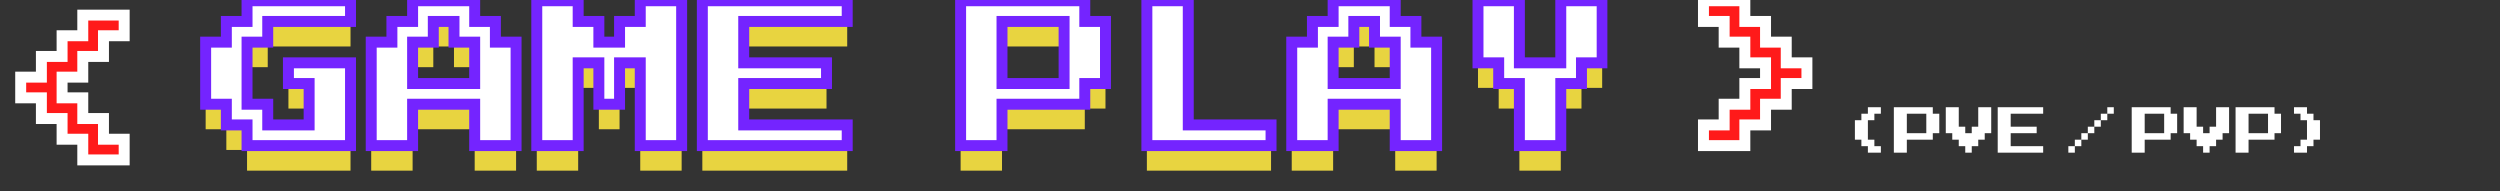 <svg width="1398" height="107" viewBox="0 0 1398 107" fill="none" xmlns="http://www.w3.org/2000/svg">
<rect x="0" y="0" width="1398" height="107" fill="#333333" stroke="none"/>
<path d="M138.146 95.427V83.854H126.573V72.282H115V37.563H126.573V25.991H138.146V14.418H196.009V25.991H149.718V37.563H138.146V72.282H149.718V83.854H172.864V60.709H161.291V49.136H196.009V95.427H138.146ZM207.582 95.427V37.563H219.155V25.991H230.728V14.418H265.446V25.991H277.019V37.563H288.592V95.427H265.446V72.282H230.728V95.427H207.582ZM230.728 60.709H265.446V37.563H253.873V25.991H242.301V37.563H230.728V60.709ZM300.165 95.427V14.418H323.31V25.991H334.883V37.563H346.456V25.991H358.028V14.418H381.174V95.427H358.028V49.136H346.456V72.282H334.883V49.136H323.31V95.427H300.165ZM392.747 95.427V14.418H473.756V25.991H415.892V49.136H462.184V60.709H415.892V83.854H473.756V95.427H392.747ZM537.175 95.427V14.418H606.612V25.991H618.185V60.709H606.612V72.282H560.321V95.427H537.175ZM560.321 60.709H595.039V25.991H560.321V60.709ZM641.33 95.427V14.418H664.476V83.854H710.767V95.427H641.33ZM722.34 95.427V37.563H733.913V25.991H745.485V14.418H780.204V25.991H791.776V37.563H803.349V95.427H780.204V72.282H745.485V95.427H722.34ZM745.485 60.709H780.204V37.563H768.631V25.991H757.058V37.563H745.485V60.709ZM849.64 95.427V60.709H838.068V49.136H826.495V14.418H849.64V49.136H872.786V14.418H895.931V49.136H884.359V60.709H872.786V95.427H849.64Z" fill="#E8D440"/>
<mask id="path-2-outside-1_24_6987" maskUnits="userSpaceOnUse" x="111" y="-3" width="788" height="88" fill="black">
<rect fill="white" x="111" y="-3" width="788" height="88"/>
<path d="M138.146 81.427V69.854H126.573V58.282H115V23.563H126.573V11.991H138.146V0.418H196.009V11.991H149.718V23.563H138.146V58.282H149.718V69.854H172.864V46.709H161.291V35.136H196.009V81.427H138.146ZM207.582 81.427V23.563H219.155V11.991H230.728V0.418H265.446V11.991H277.019V23.563H288.592V81.427H265.446V58.282H230.728V81.427H207.582ZM230.728 46.709H265.446V23.563H253.873V11.991H242.301V23.563H230.728V46.709ZM300.165 81.427V0.418H323.31V11.991H334.883V23.563H346.456V11.991H358.028V0.418H381.174V81.427H358.028V35.136H346.456V58.282H334.883V35.136H323.31V81.427H300.165ZM392.747 81.427V0.418H473.756V11.991H415.892V35.136H462.184V46.709H415.892V69.854H473.756V81.427H392.747ZM537.175 81.427V0.418H606.612V11.991H618.185V46.709H606.612V58.282H560.321V81.427H537.175ZM560.321 46.709H595.039V11.991H560.321V46.709ZM641.33 81.427V0.418H664.476V69.854H710.767V81.427H641.33ZM722.34 81.427V23.563H733.913V11.991H745.485V0.418H780.204V11.991H791.776V23.563H803.349V81.427H780.204V58.282H745.485V81.427H722.34ZM745.485 46.709H780.204V23.563H768.631V11.991H757.058V23.563H745.485V46.709ZM849.64 81.427V46.709H838.068V35.136H826.495V0.418H849.64V35.136H872.786V0.418H895.931V35.136H884.359V46.709H872.786V81.427H849.64Z"/>
</mask>
<path d="M138.146 81.427V69.854H126.573V58.282H115V23.563H126.573V11.991H138.146V0.418H196.009V11.991H149.718V23.563H138.146V58.282H149.718V69.854H172.864V46.709H161.291V35.136H196.009V81.427H138.146ZM207.582 81.427V23.563H219.155V11.991H230.728V0.418H265.446V11.991H277.019V23.563H288.592V81.427H265.446V58.282H230.728V81.427H207.582ZM230.728 46.709H265.446V23.563H253.873V11.991H242.301V23.563H230.728V46.709ZM300.165 81.427V0.418H323.31V11.991H334.883V23.563H346.456V11.991H358.028V0.418H381.174V81.427H358.028V35.136H346.456V58.282H334.883V35.136H323.31V81.427H300.165ZM392.747 81.427V0.418H473.756V11.991H415.892V35.136H462.184V46.709H415.892V69.854H473.756V81.427H392.747ZM537.175 81.427V0.418H606.612V11.991H618.185V46.709H606.612V58.282H560.321V81.427H537.175ZM560.321 46.709H595.039V11.991H560.321V46.709ZM641.33 81.427V0.418H664.476V69.854H710.767V81.427H641.33ZM722.34 81.427V23.563H733.913V11.991H745.485V0.418H780.204V11.991H791.776V23.563H803.349V81.427H780.204V58.282H745.485V81.427H722.34ZM745.485 46.709H780.204V23.563H768.631V11.991H757.058V23.563H745.485V46.709ZM849.64 81.427V46.709H838.068V35.136H826.495V0.418H849.64V35.136H872.786V0.418H895.931V35.136H884.359V46.709H872.786V81.427H849.64Z" fill="white"/>
<path d="M138.146 81.427H135.082V84.49H138.146V81.427ZM138.146 69.854H141.209V66.791H138.146V69.854ZM126.573 69.854H123.51V72.918H126.573V69.854ZM126.573 58.282H129.636V55.218H126.573V58.282ZM115 58.282H111.937V61.345H115V58.282ZM115 23.563V20.5H111.937V23.563H115ZM126.573 23.563V26.627H129.636V23.563H126.573ZM126.573 11.991V8.927H123.51V11.991H126.573ZM138.146 11.991V15.054H141.209V11.991H138.146ZM138.146 0.418V-2.646H135.082V0.418H138.146ZM196.009 0.418H199.073V-2.646H196.009V0.418ZM196.009 11.991V15.054H199.073V11.991H196.009ZM149.718 11.991V8.927H146.655V11.991H149.718ZM149.718 23.563V26.627H152.782V23.563H149.718ZM138.146 23.563V20.5H135.082V23.563H138.146ZM138.146 58.282H135.082V61.345H138.146V58.282ZM149.718 58.282H152.782V55.218H149.718V58.282ZM149.718 69.854H146.655V72.918H149.718V69.854ZM172.864 69.854V72.918H175.927V69.854H172.864ZM172.864 46.709H175.927V43.646H172.864V46.709ZM161.291 46.709H158.228V49.772H161.291V46.709ZM161.291 35.136V32.073H158.228V35.136H161.291ZM196.009 35.136H199.073V32.073H196.009V35.136ZM196.009 81.427V84.49H199.073V81.427H196.009ZM141.209 81.427V69.854H135.082V81.427H141.209ZM138.146 66.791H126.573V72.918H138.146V66.791ZM129.636 69.854V58.282H123.51V69.854H129.636ZM126.573 55.218H115V61.345H126.573V55.218ZM118.063 58.282V23.563H111.937V58.282H118.063ZM115 26.627H126.573V20.5H115V26.627ZM129.636 23.563V11.991H123.51V23.563H129.636ZM126.573 15.054H138.146V8.927H126.573V15.054ZM141.209 11.991V0.418H135.082V11.991H141.209ZM138.146 3.481H196.009V-2.646H138.146V3.481ZM192.946 0.418V11.991H199.073V0.418H192.946ZM196.009 8.927H149.718V15.054H196.009V8.927ZM146.655 11.991V23.563H152.782V11.991H146.655ZM149.718 20.5H138.146V26.627H149.718V20.5ZM135.082 23.563V58.282H141.209V23.563H135.082ZM138.146 61.345H149.718V55.218H138.146V61.345ZM146.655 58.282V69.854H152.782V58.282H146.655ZM149.718 72.918H172.864V66.791H149.718V72.918ZM175.927 69.854V46.709H169.801V69.854H175.927ZM172.864 43.646H161.291V49.772H172.864V43.646ZM164.354 46.709V35.136H158.228V46.709H164.354ZM161.291 38.199H196.009V32.073H161.291V38.199ZM192.946 35.136V81.427H199.073V35.136H192.946ZM196.009 78.364H138.146V84.49H196.009V78.364ZM207.582 81.427H204.519V84.49H207.582V81.427ZM207.582 23.563V20.5H204.519V23.563H207.582ZM219.155 23.563V26.627H222.218V23.563H219.155ZM219.155 11.991V8.927H216.092V11.991H219.155ZM230.728 11.991V15.054H233.791V11.991H230.728ZM230.728 0.418V-2.646H227.665V0.418H230.728ZM265.446 0.418H268.509V-2.646H265.446V0.418ZM265.446 11.991H262.383V15.054H265.446V11.991ZM277.019 11.991H280.082V8.927H277.019V11.991ZM277.019 23.563H273.956V26.627H277.019V23.563ZM288.592 23.563H291.655V20.5H288.592V23.563ZM288.592 81.427V84.49H291.655V81.427H288.592ZM265.446 81.427H262.383V84.49H265.446V81.427ZM265.446 58.282H268.509V55.218H265.446V58.282ZM230.728 58.282V55.218H227.665V58.282H230.728ZM230.728 81.427V84.49H233.791V81.427H230.728ZM230.728 46.709H227.665V49.772H230.728V46.709ZM265.446 46.709V49.772H268.509V46.709H265.446ZM265.446 23.563H268.509V20.5H265.446V23.563ZM253.873 23.563H250.81V26.627H253.873V23.563ZM253.873 11.991H256.937V8.927H253.873V11.991ZM242.301 11.991V8.927H239.237V11.991H242.301ZM242.301 23.563V26.627H245.364V23.563H242.301ZM230.728 23.563V20.5H227.665V23.563H230.728ZM210.646 81.427V23.563H204.519V81.427H210.646ZM207.582 26.627H219.155V20.5H207.582V26.627ZM222.218 23.563V11.991H216.092V23.563H222.218ZM219.155 15.054H230.728V8.927H219.155V15.054ZM233.791 11.991V0.418H227.665V11.991H233.791ZM230.728 3.481H265.446V-2.646H230.728V3.481ZM262.383 0.418V11.991H268.509V0.418H262.383ZM265.446 15.054H277.019V8.927H265.446V15.054ZM273.956 11.991V23.563H280.082V11.991H273.956ZM277.019 26.627H288.592V20.5H277.019V26.627ZM285.528 23.563V81.427H291.655V23.563H285.528ZM288.592 78.364H265.446V84.49H288.592V78.364ZM268.509 81.427V58.282H262.383V81.427H268.509ZM265.446 55.218H230.728V61.345H265.446V55.218ZM227.665 58.282V81.427H233.791V58.282H227.665ZM230.728 78.364H207.582V84.49H230.728V78.364ZM230.728 49.772H265.446V43.646H230.728V49.772ZM268.509 46.709V23.563H262.383V46.709H268.509ZM265.446 20.5H253.873V26.627H265.446V20.5ZM256.937 23.563V11.991H250.81V23.563H256.937ZM253.873 8.927H242.301V15.054H253.873V8.927ZM239.237 11.991V23.563H245.364V11.991H239.237ZM242.301 20.5H230.728V26.627H242.301V20.5ZM227.665 23.563V46.709H233.791V23.563H227.665ZM300.165 81.427H297.101V84.49H300.165V81.427ZM300.165 0.418V-2.646H297.101V0.418H300.165ZM323.31 0.418H326.373V-2.646H323.31V0.418ZM323.31 11.991H320.247V15.054H323.31V11.991ZM334.883 11.991H337.946V8.927H334.883V11.991ZM334.883 23.563H331.82V26.627H334.883V23.563ZM346.456 23.563V26.627H349.519V23.563H346.456ZM346.456 11.991V8.927H343.392V11.991H346.456ZM358.028 11.991V15.054H361.092V11.991H358.028ZM358.028 0.418V-2.646H354.965V0.418H358.028ZM381.174 0.418H384.237V-2.646H381.174V0.418ZM381.174 81.427V84.49H384.237V81.427H381.174ZM358.028 81.427H354.965V84.49H358.028V81.427ZM358.028 35.136H361.092V32.073H358.028V35.136ZM346.456 35.136V32.073H343.392V35.136H346.456ZM346.456 58.282V61.345H349.519V58.282H346.456ZM334.883 58.282H331.82V61.345H334.883V58.282ZM334.883 35.136H337.946V32.073H334.883V35.136ZM323.31 35.136V32.073H320.247V35.136H323.31ZM323.31 81.427V84.49H326.373V81.427H323.31ZM303.228 81.427V0.418H297.101V81.427H303.228ZM300.165 3.481H323.31V-2.646H300.165V3.481ZM320.247 0.418V11.991H326.373V0.418H320.247ZM323.31 15.054H334.883V8.927H323.31V15.054ZM331.82 11.991V23.563H337.946V11.991H331.82ZM334.883 26.627H346.456V20.5H334.883V26.627ZM349.519 23.563V11.991H343.392V23.563H349.519ZM346.456 15.054H358.028V8.927H346.456V15.054ZM361.092 11.991V0.418H354.965V11.991H361.092ZM358.028 3.481H381.174V-2.646H358.028V3.481ZM378.111 0.418V81.427H384.237V0.418H378.111ZM381.174 78.364H358.028V84.49H381.174V78.364ZM361.092 81.427V35.136H354.965V81.427H361.092ZM358.028 32.073H346.456V38.199H358.028V32.073ZM343.392 35.136V58.282H349.519V35.136H343.392ZM346.456 55.218H334.883V61.345H346.456V55.218ZM337.946 58.282V35.136H331.82V58.282H337.946ZM334.883 32.073H323.31V38.199H334.883V32.073ZM320.247 35.136V81.427H326.373V35.136H320.247ZM323.31 78.364H300.165V84.49H323.31V78.364ZM392.747 81.427H389.684V84.49H392.747V81.427ZM392.747 0.418V-2.646H389.684V0.418H392.747ZM473.756 0.418H476.82V-2.646H473.756V0.418ZM473.756 11.991V15.054H476.82V11.991H473.756ZM415.892 11.991V8.927H412.829V11.991H415.892ZM415.892 35.136H412.829V38.199H415.892V35.136ZM462.184 35.136H465.247V32.073H462.184V35.136ZM462.184 46.709V49.772H465.247V46.709H462.184ZM415.892 46.709V43.646H412.829V46.709H415.892ZM415.892 69.854H412.829V72.918H415.892V69.854ZM473.756 69.854H476.82V66.791H473.756V69.854ZM473.756 81.427V84.49H476.82V81.427H473.756ZM395.81 81.427V0.418H389.684V81.427H395.81ZM392.747 3.481H473.756V-2.646H392.747V3.481ZM470.693 0.418V11.991H476.82V0.418H470.693ZM473.756 8.927H415.892V15.054H473.756V8.927ZM412.829 11.991V35.136H418.956V11.991H412.829ZM415.892 38.199H462.184V32.073H415.892V38.199ZM459.12 35.136V46.709H465.247V35.136H459.12ZM462.184 43.646H415.892V49.772H462.184V43.646ZM412.829 46.709V69.854H418.956V46.709H412.829ZM415.892 72.918H473.756V66.791H415.892V72.918ZM470.693 69.854V81.427H476.82V69.854H470.693ZM473.756 78.364H392.747V84.49H473.756V78.364ZM537.175 81.427H534.112V84.49H537.175V81.427ZM537.175 0.418V-2.646H534.112V0.418H537.175ZM606.612 0.418H609.675V-2.646H606.612V0.418ZM606.612 11.991H603.549V15.054H606.612V11.991ZM618.185 11.991H621.248V8.927H618.185V11.991ZM618.185 46.709V49.772H621.248V46.709H618.185ZM606.612 46.709V43.646H603.549V46.709H606.612ZM606.612 58.282V61.345H609.675V58.282H606.612ZM560.321 58.282V55.218H557.257V58.282H560.321ZM560.321 81.427V84.49H563.384V81.427H560.321ZM560.321 46.709H557.257V49.772H560.321V46.709ZM595.039 46.709V49.772H598.102V46.709H595.039ZM595.039 11.991H598.102V8.927H595.039V11.991ZM560.321 11.991V8.927H557.257V11.991H560.321ZM540.238 81.427V0.418H534.112V81.427H540.238ZM537.175 3.481H606.612V-2.646H537.175V3.481ZM603.549 0.418V11.991H609.675V0.418H603.549ZM606.612 15.054H618.185V8.927H606.612V15.054ZM615.121 11.991V46.709H621.248V11.991H615.121ZM618.185 43.646H606.612V49.772H618.185V43.646ZM603.549 46.709V58.282H609.675V46.709H603.549ZM606.612 55.218H560.321V61.345H606.612V55.218ZM557.257 58.282V81.427H563.384V58.282H557.257ZM560.321 78.364H537.175V84.49H560.321V78.364ZM560.321 49.772H595.039V43.646H560.321V49.772ZM598.102 46.709V11.991H591.976V46.709H598.102ZM595.039 8.927H560.321V15.054H595.039V8.927ZM557.257 11.991V46.709H563.384V11.991H557.257ZM641.33 81.427H638.267V84.49H641.33V81.427ZM641.33 0.418V-2.646H638.267V0.418H641.33ZM664.476 0.418H667.539V-2.646H664.476V0.418ZM664.476 69.854H661.413V72.918H664.476V69.854ZM710.767 69.854H713.83V66.791H710.767V69.854ZM710.767 81.427V84.49H713.83V81.427H710.767ZM644.394 81.427V0.418H638.267V81.427H644.394ZM641.33 3.481H664.476V-2.646H641.33V3.481ZM661.413 0.418V69.854H667.539V0.418H661.413ZM664.476 72.918H710.767V66.791H664.476V72.918ZM707.704 69.854V81.427H713.83V69.854H707.704ZM710.767 78.364H641.33V84.49H710.767V78.364ZM722.34 81.427H719.276V84.49H722.34V81.427ZM722.34 23.563V20.5H719.276V23.563H722.34ZM733.913 23.563V26.627H736.976V23.563H733.913ZM733.913 11.991V8.927H730.849V11.991H733.913ZM745.485 11.991V15.054H748.549V11.991H745.485ZM745.485 0.418V-2.646H742.422V0.418H745.485ZM780.204 0.418H783.267V-2.646H780.204V0.418ZM780.204 11.991H777.14V15.054H780.204V11.991ZM791.776 11.991H794.84V8.927H791.776V11.991ZM791.776 23.563H788.713V26.627H791.776V23.563ZM803.349 23.563H806.412V20.5H803.349V23.563ZM803.349 81.427V84.49H806.412V81.427H803.349ZM780.204 81.427H777.14V84.49H780.204V81.427ZM780.204 58.282H783.267V55.218H780.204V58.282ZM745.485 58.282V55.218H742.422V58.282H745.485ZM745.485 81.427V84.49H748.549V81.427H745.485ZM745.485 46.709H742.422V49.772H745.485V46.709ZM780.204 46.709V49.772H783.267V46.709H780.204ZM780.204 23.563H783.267V20.5H780.204V23.563ZM768.631 23.563H765.568V26.627H768.631V23.563ZM768.631 11.991H771.694V8.927H768.631V11.991ZM757.058 11.991V8.927H753.995V11.991H757.058ZM757.058 23.563V26.627H760.121V23.563H757.058ZM745.485 23.563V20.5H742.422V23.563H745.485ZM725.403 81.427V23.563H719.276V81.427H725.403ZM722.34 26.627H733.913V20.5H722.34V26.627ZM736.976 23.563V11.991H730.849V23.563H736.976ZM733.913 15.054H745.485V8.927H733.913V15.054ZM748.549 11.991V0.418H742.422V11.991H748.549ZM745.485 3.481H780.204V-2.646H745.485V3.481ZM777.14 0.418V11.991H783.267V0.418H777.14ZM780.204 15.054H791.776V8.927H780.204V15.054ZM788.713 11.991V23.563H794.84V11.991H788.713ZM791.776 26.627H803.349V20.5H791.776V26.627ZM800.286 23.563V81.427H806.412V23.563H800.286ZM803.349 78.364H780.204V84.49H803.349V78.364ZM783.267 81.427V58.282H777.14V81.427H783.267ZM780.204 55.218H745.485V61.345H780.204V55.218ZM742.422 58.282V81.427H748.549V58.282H742.422ZM745.485 78.364H722.34V84.49H745.485V78.364ZM745.485 49.772H780.204V43.646H745.485V49.772ZM783.267 46.709V23.563H777.14V46.709H783.267ZM780.204 20.5H768.631V26.627H780.204V20.5ZM771.694 23.563V11.991H765.568V23.563H771.694ZM768.631 8.927H757.058V15.054H768.631V8.927ZM753.995 11.991V23.563H760.121V11.991H753.995ZM757.058 20.5H745.485V26.627H757.058V20.5ZM742.422 23.563V46.709H748.549V23.563H742.422ZM849.64 81.427H846.577V84.49H849.64V81.427ZM849.64 46.709H852.704V43.646H849.64V46.709ZM838.068 46.709H835.004V49.772H838.068V46.709ZM838.068 35.136H841.131V32.073H838.068V35.136ZM826.495 35.136H823.432V38.199H826.495V35.136ZM826.495 0.418V-2.646H823.432V0.418H826.495ZM849.64 0.418H852.704V-2.646H849.64V0.418ZM849.64 35.136H846.577V38.199H849.64V35.136ZM872.786 35.136V38.199H875.849V35.136H872.786ZM872.786 0.418V-2.646H869.723V0.418H872.786ZM895.931 0.418H898.995V-2.646H895.931V0.418ZM895.931 35.136V38.199H898.995V35.136H895.931ZM884.359 35.136V32.073H881.295V35.136H884.359ZM884.359 46.709V49.772H887.422V46.709H884.359ZM872.786 46.709V43.646H869.723V46.709H872.786ZM872.786 81.427V84.49H875.849V81.427H872.786ZM852.704 81.427V46.709H846.577V81.427H852.704ZM849.64 43.646H838.068V49.772H849.64V43.646ZM841.131 46.709V35.136H835.004V46.709H841.131ZM838.068 32.073H826.495V38.199H838.068V32.073ZM829.558 35.136V0.418H823.432V35.136H829.558ZM826.495 3.481H849.64V-2.646H826.495V3.481ZM846.577 0.418V35.136H852.704V0.418H846.577ZM849.64 38.199H872.786V32.073H849.64V38.199ZM875.849 35.136V0.418H869.723V35.136H875.849ZM872.786 3.481H895.931V-2.646H872.786V3.481ZM892.868 0.418V35.136H898.995V0.418H892.868ZM895.931 32.073H884.359V38.199H895.931V32.073ZM881.295 35.136V46.709H887.422V35.136H881.295ZM884.359 43.646H872.786V49.772H884.359V43.646ZM869.723 46.709V81.427H875.849V46.709H869.723ZM872.786 78.364H849.64V84.49H872.786V78.364Z" fill="#7424FF" mask="url(#path-2-outside-1_24_6987)"/>
<mask id="path-4-outside-2_24_6987" maskUnits="userSpaceOnUse" x="949" y="-3" width="65" height="88" fill="black">
<rect fill="white" x="949" y="-3" width="65" height="88"/>
<path d="M952.573 81.427V69.854H964.146V58.282H975.718V46.709H987.291V35.136H975.718V23.563H964.146V11.991H952.573V0.418H975.718V11.991H987.291V23.563H998.864V35.136H1010.44V46.709H998.864V58.282H987.291V69.854H975.718V81.427H952.573Z"/>
</mask>
<path d="M952.573 81.427V69.854H964.146V58.282H975.718V46.709H987.291V35.136H975.718V23.563H964.146V11.991H952.573V0.418H975.718V11.991H987.291V23.563H998.864V35.136H1010.44V46.709H998.864V58.282H987.291V69.854H975.718V81.427H952.573Z" fill="#FF1A1A"/>
<path d="M952.573 81.427H949.51V84.49H952.573V81.427ZM952.573 69.854V66.791H949.51V69.854H952.573ZM964.146 69.854V72.918H967.209V69.854H964.146ZM964.146 58.282V55.218H961.082V58.282H964.146ZM975.718 58.282V61.345H978.782V58.282H975.718ZM975.718 46.709V43.646H972.655V46.709H975.718ZM987.291 46.709V49.772H990.354V46.709H987.291ZM987.291 35.136H990.354V32.073H987.291V35.136ZM975.718 35.136H972.655V38.199H975.718V35.136ZM975.718 23.563H978.782V20.5H975.718V23.563ZM964.146 23.563H961.082V26.627H964.146V23.563ZM964.146 11.991H967.209V8.927H964.146V11.991ZM952.573 11.991H949.51V15.054H952.573V11.991ZM952.573 0.418V-2.646H949.51V0.418H952.573ZM975.718 0.418H978.782V-2.646H975.718V0.418ZM975.718 11.991H972.655V15.054H975.718V11.991ZM987.291 11.991H990.354V8.927H987.291V11.991ZM987.291 23.563H984.228V26.627H987.291V23.563ZM998.864 23.563H1001.93V20.5H998.864V23.563ZM998.864 35.136H995.801V38.199H998.864V35.136ZM1010.44 35.136H1013.5V32.073H1010.44V35.136ZM1010.44 46.709V49.772H1013.5V46.709H1010.44ZM998.864 46.709V43.646H995.801V46.709H998.864ZM998.864 58.282V61.345H1001.93V58.282H998.864ZM987.291 58.282V55.218H984.228V58.282H987.291ZM987.291 69.854V72.918H990.354V69.854H987.291ZM975.718 69.854V66.791H972.655V69.854H975.718ZM975.718 81.427V84.49H978.782V81.427H975.718ZM955.636 81.427V69.854H949.51V81.427H955.636ZM952.573 72.918H964.146V66.791H952.573V72.918ZM967.209 69.854V58.282H961.082V69.854H967.209ZM964.146 61.345H975.718V55.218H964.146V61.345ZM978.782 58.282V46.709H972.655V58.282H978.782ZM975.718 49.772H987.291V43.646H975.718V49.772ZM990.354 46.709V35.136H984.228V46.709H990.354ZM987.291 32.073H975.718V38.199H987.291V32.073ZM978.782 35.136V23.563H972.655V35.136H978.782ZM975.718 20.5H964.146V26.627H975.718V20.5ZM967.209 23.563V11.991H961.082V23.563H967.209ZM964.146 8.927H952.573V15.054H964.146V8.927ZM955.636 11.991V0.418H949.51V11.991H955.636ZM952.573 3.481H975.718V-2.646H952.573V3.481ZM972.655 0.418V11.991H978.782V0.418H972.655ZM975.718 15.054H987.291V8.927H975.718V15.054ZM984.228 11.991V23.563H990.354V11.991H984.228ZM987.291 26.627H998.864V20.5H987.291V26.627ZM995.801 23.563V35.136H1001.93V23.563H995.801ZM998.864 38.199H1010.44V32.073H998.864V38.199ZM1007.37 35.136V46.709H1013.5V35.136H1007.37ZM1010.44 43.646H998.864V49.772H1010.44V43.646ZM995.801 46.709V58.282H1001.93V46.709H995.801ZM998.864 55.218H987.291V61.345H998.864V55.218ZM984.228 58.282V69.854H990.354V58.282H984.228ZM987.291 66.791H975.718V72.918H987.291V66.791ZM972.655 69.854V81.427H978.782V69.854H972.655ZM975.718 78.364H952.573V84.49H975.718V78.364Z" fill="white" mask="url(#path-4-outside-2_24_6987)"/>
<path d="M1044.52 85.37V81.74H1040.89V78.109H1037.26V67.219H1040.89V63.589H1044.52V59.959H1051.78V63.589H1048.15V67.219H1044.52V78.109H1048.15V81.74H1051.78V85.37H1044.52ZM1059.04 85.37V59.959H1080.82V63.589H1084.45V74.479H1080.82V78.109H1066.3V85.37H1059.04ZM1066.3 74.479H1077.19V63.589H1066.3V74.479ZM1098.97 85.37V81.74H1095.34V78.109H1091.71V74.479H1088.08V59.959H1095.34V70.849H1098.97V74.479H1102.6V70.849H1106.23V59.959H1113.49V74.479H1109.86V78.109H1106.23V81.74H1102.6V85.37H1098.97ZM1117.12 85.37V59.959H1142.54V63.589H1124.38V70.849H1138.91V74.479H1124.38V81.74H1142.54V85.37H1117.12ZM1182.03 59.959V63.589H1178.4V59.959H1182.03ZM1174.77 63.589H1178.4V67.219H1174.77V63.589ZM1171.14 67.219H1174.77V70.849H1171.14V67.219ZM1167.51 70.849H1171.14V74.479H1167.51V70.849ZM1163.88 74.479H1167.51V78.109H1163.88V74.479ZM1160.25 78.109H1163.88V81.74H1160.25V78.109ZM1156.62 81.74H1160.25V85.37H1156.62V81.74ZM1192.05 85.37V59.959H1213.83V63.589H1217.46V74.479H1213.83V78.109H1199.31V85.37H1192.05ZM1199.31 74.479H1210.2V63.589H1199.31V74.479ZM1231.98 85.37V81.74H1228.35V78.109H1224.72V74.479H1221.09V59.959H1228.35V70.849H1231.98V74.479H1235.61V70.849H1239.24V59.959H1246.5V74.479H1242.87V78.109H1239.24V81.74H1235.61V85.37H1231.98ZM1250.13 85.37V59.959H1271.91V63.589H1275.54V74.479H1271.91V78.109H1257.39V85.37H1250.13ZM1257.39 74.479H1268.28V63.589H1257.39V74.479ZM1282.81 85.37V81.74H1286.44V78.109H1290.07V67.219H1286.44V63.589H1282.81V59.959H1290.07V63.589H1293.7V67.219H1297.33V78.109H1293.7V81.74H1290.07V85.37H1282.81Z" fill="white"/>
<mask id="path-7-outside-3_24_6987" maskUnits="userSpaceOnUse" x="8" y="5" width="65" height="88" fill="black">
<rect fill="white" x="8" y="5" width="65" height="88"/>
<path d="M46.291 89.427V77.854H34.718V66.282H23.146V54.709H11.573V43.136H23.146V31.563H34.718V19.991H46.291V8.418H69.437V19.991H57.864V31.563H46.291V43.136H34.718V54.709H46.291V66.282H57.864V77.854H69.437V89.427H46.291Z"/>
</mask>
<path d="M46.291 89.427V77.854H34.718V66.282H23.146V54.709H11.573V43.136H23.146V31.563H34.718V19.991H46.291V8.418H69.437V19.991H57.864V31.563H46.291V43.136H34.718V54.709H46.291V66.282H57.864V77.854H69.437V89.427H46.291Z" fill="#FF1A1A"/>
<path d="M46.291 89.427H43.228V92.49H46.291V89.427ZM46.291 77.854H49.354V74.791H46.291V77.854ZM34.718 77.854H31.655V80.918H34.718V77.854ZM34.718 66.282H37.782V63.218H34.718V66.282ZM23.146 66.282H20.082V69.345H23.146V66.282ZM23.146 54.709H26.209V51.646H23.146V54.709ZM11.573 54.709H8.51V57.772H11.573V54.709ZM11.573 43.136V40.073H8.51V43.136H11.573ZM23.146 43.136V46.199H26.209V43.136H23.146ZM23.146 31.563V28.5H20.082V31.563H23.146ZM34.718 31.563V34.627H37.782V31.563H34.718ZM34.718 19.991V16.927H31.655V19.991H34.718ZM46.291 19.991V23.054H49.354V19.991H46.291ZM46.291 8.418V5.354H43.228V8.418H46.291ZM69.437 8.418H72.5V5.354H69.437V8.418ZM69.437 19.991V23.054H72.5V19.991H69.437ZM57.864 19.991V16.927H54.801V19.991H57.864ZM57.864 31.563V34.627H60.927V31.563H57.864ZM46.291 31.563V28.5H43.228V31.563H46.291ZM46.291 43.136V46.199H49.354V43.136H46.291ZM34.718 43.136V40.073H31.655V43.136H34.718ZM34.718 54.709H31.655V57.772H34.718V54.709ZM46.291 54.709H49.354V51.646H46.291V54.709ZM46.291 66.282H43.228V69.345H46.291V66.282ZM57.864 66.282H60.927V63.218H57.864V66.282ZM57.864 77.854H54.801V80.918H57.864V77.854ZM69.437 77.854H72.5V74.791H69.437V77.854ZM69.437 89.427V92.49H72.5V89.427H69.437ZM49.354 89.427V77.854H43.228V89.427H49.354ZM46.291 74.791H34.718V80.918H46.291V74.791ZM37.782 77.854V66.282H31.655V77.854H37.782ZM34.718 63.218H23.146V69.345H34.718V63.218ZM26.209 66.282V54.709H20.082V66.282H26.209ZM23.146 51.646H11.573V57.772H23.146V51.646ZM14.636 54.709V43.136H8.51V54.709H14.636ZM11.573 46.199H23.146V40.073H11.573V46.199ZM26.209 43.136V31.563H20.082V43.136H26.209ZM23.146 34.627H34.718V28.5H23.146V34.627ZM37.782 31.563V19.991H31.655V31.563H37.782ZM34.718 23.054H46.291V16.927H34.718V23.054ZM49.354 19.991V8.418H43.228V19.991H49.354ZM46.291 11.481H69.437V5.354H46.291V11.481ZM66.373 8.418V19.991H72.5V8.418H66.373ZM69.437 16.927H57.864V23.054H69.437V16.927ZM54.801 19.991V31.563H60.927V19.991H54.801ZM57.864 28.5H46.291V34.627H57.864V28.5ZM43.228 31.563V43.136H49.354V31.563H43.228ZM46.291 40.073H34.718V46.199H46.291V40.073ZM31.655 43.136V54.709H37.782V43.136H31.655ZM34.718 57.772H46.291V51.646H34.718V57.772ZM43.228 54.709V66.282H49.354V54.709H43.228ZM46.291 69.345H57.864V63.218H46.291V69.345ZM54.801 66.282V77.854H60.927V66.282H54.801ZM57.864 80.918H69.437V74.791H57.864V80.918ZM66.373 77.854V89.427H72.5V77.854H66.373ZM69.437 86.364H46.291V92.49H69.437V86.364Z" fill="white" mask="url(#path-7-outside-3_24_6987)"/>
</svg>
